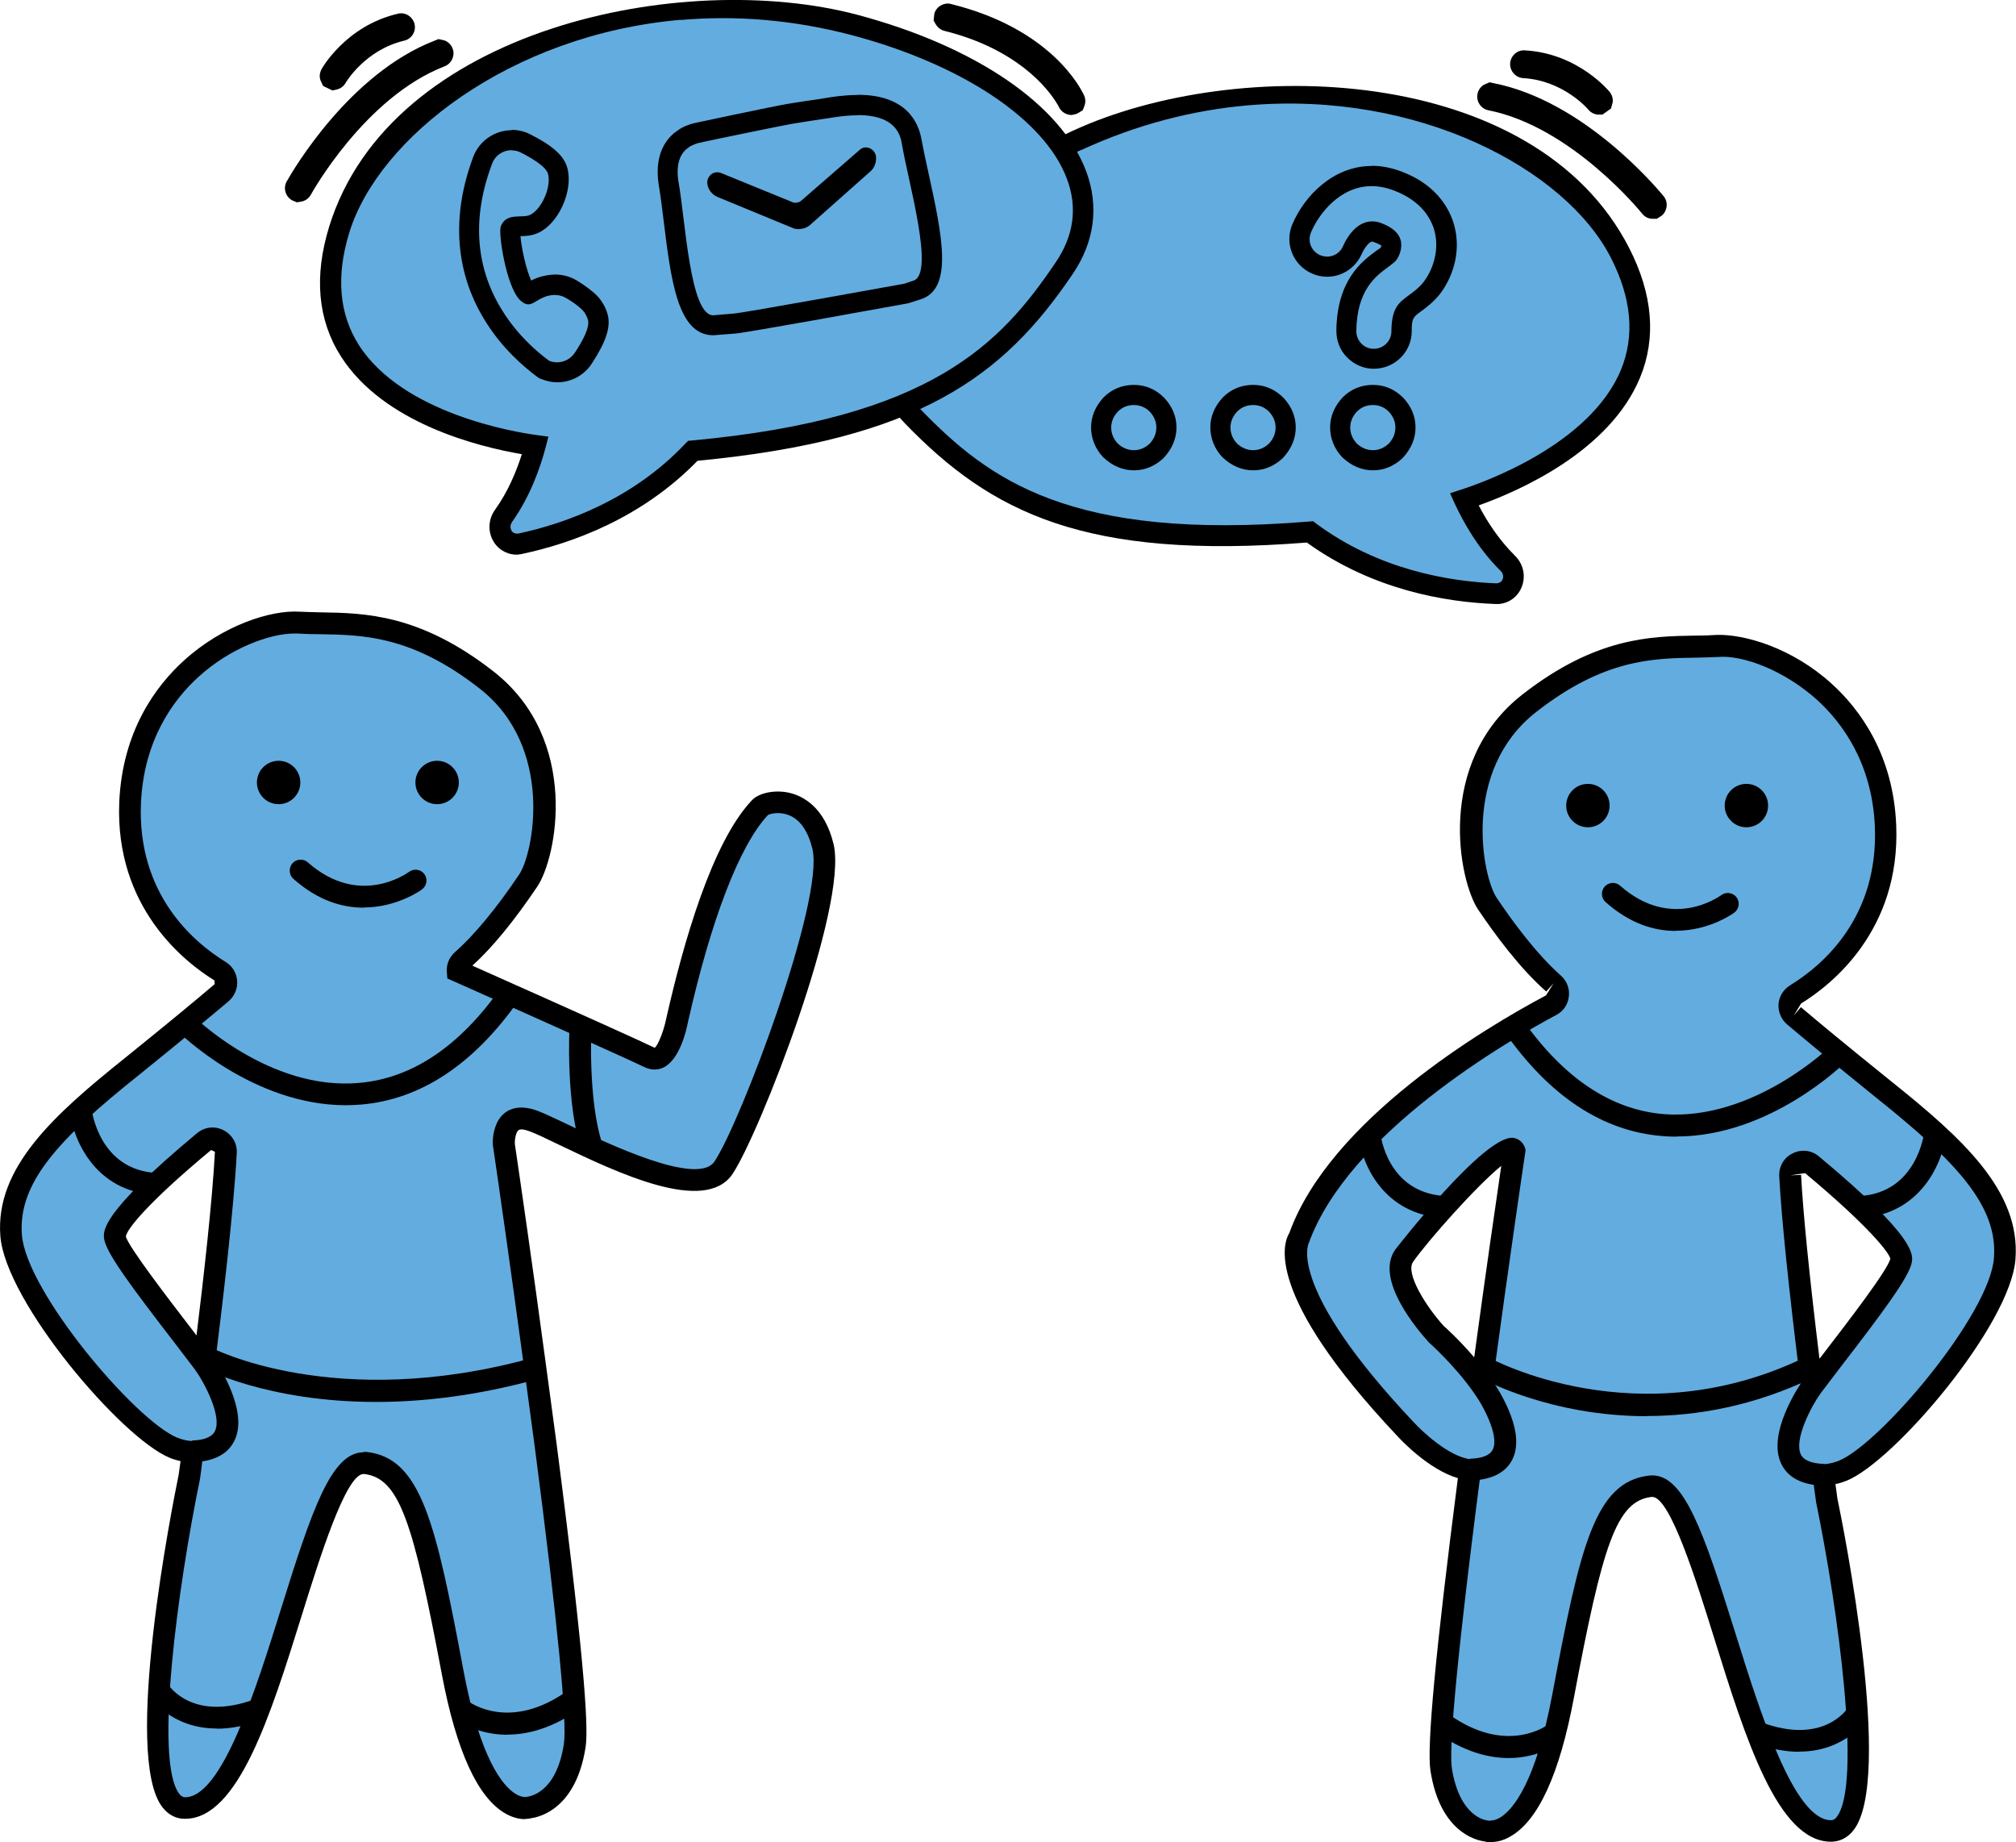 <?xml version="1.0" encoding="UTF-8"?>
<svg id="Layer_2" data-name="Layer 2" xmlns="http://www.w3.org/2000/svg" viewBox="0 0 116.13 106.11">
  <defs>
    <style>
      .cls-1 {
        fill: #010101;
      }

      .cls-1, .cls-2, .cls-3 {
        stroke-width: 0px;
      }

      .cls-2 {
        fill: #63acdf;
      }

      .cls-3 {
        fill: #000;
      }
    </style>
  </defs>
  <g id="Layer_1-2" data-name="Layer 1">
    <g>
      <g>
        <g>
          <g>
            <g>
              <path class="cls-2" d="M47.42,48.77c-.77-3.23-3.32-2.61-3.6-2.28-.29.34-2.57,2.37-4.81,12.29,0,0-.52,2.66-1.57,2.14-.98-.48-9.88-4.45-11.07-4.98-.02-.22.07-.46.26-.63,1.58-1.38,3.06-3.48,3.8-4.58.89-1.3,2.36-7.85-2.4-11.57-4.76-3.72-8-3.14-10.84-3.3-2.82-.15-9.36,2.88-9.68,10.36-.24,5.68,3.41,8.62,5.18,9.71.45.27.49.89.1,1.23-.91.77-2.58,2.17-5.17,4.25-4.24,3.39-7.23,6.23-6.97,9.73.27,3.51,6.69,11.13,9.33,12.22.42.16.8.24,1.11.24-.11.92-.19,1.47-.19,1.47,0,0-3.92,19-.27,19.05,4.83.07,7.07-20.23,10.42-19.86,2.57.29,3.37,3.26,5.03,12.09,1.65,8.76,4.43,7.75,4.43,7.75,0,0,2.06-.11,2.6-3.55.25-1.61-.64-9.37-1.66-17.25-.06-.46-.66-4.9-.66-4.9-.73-5.42-1.43-10.25-1.74-12.35-.06-.12-.09-1.63.96-1.63.21,0,.45.04.74.15,1.8.66,9.31,5.07,10.93,2.7,1.6-2.37,6.49-15.28,5.74-18.5ZM11.75,78.52c-1.93-2.54-4.95-6.31-5.13-7.23-.18-.97,3.21-3.94,5.13-5.53.52-.43,1.28-.04,1.26.62-.15,2.95-.74,8.03-1.26,12.15Z"/>
              <path class="cls-3" d="M30.24,104.78c-.29,0-.68-.07-1.12-.32-1.6-.91-2.83-3.6-3.66-7.98-1.65-8.77-2.44-11.35-4.49-11.58h-.03c-1.02,0-2.54,4.88-3.55,8.12-1.8,5.77-3.67,11.74-6.73,11.74h-.03c-.49,0-.93-.23-1.26-.65-2.34-2.92.58-17.5.92-19.16h0s.04-.29.11-.79c-.21-.05-.43-.11-.64-.2C6.98,82.81.31,74.97.02,71.19c-.3-3.94,3.09-6.98,7.2-10.27,2.58-2.08,4.25-3.47,5.15-4.24h0s-.02-.21-.02-.21c-1.73-1.07-5.73-4.2-5.48-10.27.18-4.1,2.12-6.7,3.72-8.15,2.27-2.06,5.02-2.91,6.63-2.82.41.02.83.03,1.26.04,2.54.04,5.71.1,9.93,3.39,5.05,3.93,3.66,10.78,2.53,12.42-1.32,1.96-2.57,3.49-3.73,4.54,6.37,2.84,9.9,4.43,10.5,4.73.17-.09.52-.94.67-1.69.99-4.38,2.63-10.1,4.9-12.53.4-.47,1.38-.66,2.21-.46.72.17,2.01.78,2.53,2.96h0c.84,3.6-4.3,16.74-5.83,19-1.59,2.33-6.64-.09-9.98-1.69-.73-.35-1.32-.64-1.68-.77-.34-.13-.59-.16-.69-.05-.16.19-.2.65-.18.79.32,2.16,1.02,6.99,1.75,12.41,0,0,.6,4.45.66,4.9,1.78,13.76,1.8,16.54,1.66,17.43-.55,3.52-2.63,4-3.1,4.07-.09.02-.22.05-.39.05ZM20.94,83.63c.06,0,.12,0,.18,0,3.15.35,3.99,4.12,5.58,12.6.96,5.11,2.27,6.62,2.96,7.07.4.26.66.2.66.2.2-.03,1.72-.21,2.16-3.04.2-1.27-.36-7.01-1.67-17.08-.06-.46-.66-4.9-.66-4.9-.73-5.41-1.42-10.22-1.73-12.33-.09-.41-.01-1.15.31-1.66.45-.71,1.27-.87,2.23-.51.38.14,1.01.44,1.79.81,2.22,1.06,7.41,3.55,8.4,2.12,1.49-2.2,6.34-15.03,5.65-18.01-.25-1.02-.7-1.68-1.34-1.94-.58-.24-1.13-.08-1.23-.01-1.64,1.77-3.27,6.01-4.61,11.96-.09.48-.48,2.12-1.39,2.57-.34.17-.71.16-1.07,0-.59-.29-4.16-1.9-10.62-4.78l-.77-.34-.03-.37c-.04-.43.14-.86.47-1.15,1.1-.97,2.38-2.51,3.69-4.46.83-1.2,2.06-7.34-2.27-10.72-3.89-3.04-6.7-3.09-9.18-3.13-.45,0-.88-.01-1.31-.04-.06,0-.12,0-.18,0-1.41,0-3.7.83-5.53,2.5-1.42,1.29-3.15,3.6-3.31,7.27-.22,5.21,2.97,7.97,4.88,9.15.38.23.62.62.66,1.07.04.44-.14.88-.48,1.18-.91.77-2.59,2.17-5.18,4.26-4.55,3.63-6.97,6.18-6.74,9.2.25,3.28,6.54,10.7,8.95,11.69.39.15.69.19.87.19h.71l-.08.7c-.11.94-.19,1.49-.19,1.49-1.25,6.05-2.67,16.3-1.18,18.15.13.16.23.17.32.18,2.14,0,4.1-6.28,5.53-10.86,1.78-5.71,2.9-9.01,4.75-9.01ZM12.18,80.13l-2.05-2.69c-2.46-3.19-3.96-5.19-4.12-6.03-.09-.48-.27-1.47,5.34-6.14.43-.36,1.01-.43,1.51-.18.5.25.8.75.78,1.3-.17,3.28-.86,9.05-1.26,12.21l-.19,1.53ZM12.16,66.24c-3.79,3.15-4.87,4.61-4.91,4.98.13.57,2.48,3.63,3.88,5.45l.19.25c.4-3.24.92-7.83,1.06-10.58l-.22-.1Z"/>
            </g>
            <g>
              <circle class="cls-3" cx="25.18" cy="45.07" r="1.25"/>
              <circle class="cls-3" cx="16.05" cy="45.07" r="1.25"/>
              <path class="cls-3" d="M20.94,52.28c-1.2,0-2.61-.39-4.04-1.66-.26-.23-.28-.63-.06-.89.23-.26.63-.29.89-.06,2.97,2.62,5.71.63,5.83.55.28-.21.68-.15.88.12.21.28.15.67-.12.88-.02.02-1.42,1.05-3.37,1.05Z"/>
            </g>
          </g>
          <g>
            <path class="cls-2" d="M11.75,78.52s3.46,4.94-.66,5.08"/>
            <path class="cls-3" d="M11.11,84.23l-.04-1.26c.71-.02,1.15-.21,1.31-.54.42-.85-.59-2.76-1.15-3.56l1.03-.72c.22.31,2.11,3.1,1.24,4.84-.39.78-1.19,1.19-2.39,1.23Z"/>
          </g>
        </g>
        <g>
          <path class="cls-2" d="M11.8,78.15s7.25,3.94,19.05.67"/>
          <path class="cls-3" d="M21.67,80.75c-6.29,0-9.96-1.94-10.17-2.05l.6-1.11c.07.04,7.19,3.77,18.58.62l.33,1.21c-3.54.98-6.68,1.33-9.34,1.33Z"/>
        </g>
        <g>
          <path class="cls-2" d="M33.43,59.09s-.24,4.34.67,7.04"/>
          <path class="cls-3" d="M33.51,66.33c-.93-2.78-.71-7.09-.7-7.27l1.26.07s-.22,4.25.64,6.8l-1.19.4Z"/>
        </g>
        <g>
          <path class="cls-2" d="M4.65,63.92s.45,4.06,4.34,4.27"/>
          <path class="cls-3" d="M8.95,68.82c-3.5-.18-4.76-3.24-4.93-4.83l1.25-.14c.02.14.45,3.54,3.75,3.71l-.06,1.26Z"/>
        </g>
        <g>
          <path class="cls-2" d="M9.15,97.37s1.63,2.63,5.77,1.08"/>
          <path class="cls-3" d="M12.49,99.56c-2.68,0-3.86-1.84-3.87-1.86l1.07-.67c.06.09,1.44,2.17,5.02.83l.44,1.18c-1.01.38-1.89.53-2.65.53Z"/>
        </g>
        <g>
          <path class="cls-2" d="M26.55,98.48s2.71,2.16,6.52-.58"/>
          <path class="cls-3" d="M29.23,99.92c-1.83,0-2.99-.89-3.07-.96l.78-.99c.1.07,2.42,1.81,5.77-.6l.74,1.02c-1.61,1.16-3.05,1.52-4.21,1.52Z"/>
        </g>
        <path class="cls-3" d="M19.93,63.66c-5.34,0-9.53-4.1-9.71-4.28l.88-.89s4.41,4.38,9.62,3.88c3.03-.27,5.76-2.11,8.12-5.46l1.03.72c-2.59,3.68-5.63,5.69-9.05,5.99-.3.02-.6.04-.9.04Z"/>
      </g>
      <g>
        <g>
          <g>
            <g>
              <path class="cls-2" d="M115.48,72.48c.27-3.51-2.72-6.34-6.97-9.74-2.58-2.08-4.26-3.48-5.17-4.25-.39-.34-.35-.96.1-1.23,1.77-1.09,5.42-4.02,5.18-9.71-.32-7.49-6.86-10.52-9.68-10.36-2.84.15-6.08-.42-10.84,3.3-4.76,3.72-3.3,10.27-2.4,11.57.74,1.1,2.22,3.2,3.8,4.58.39.35.34.99-.14,1.24-3.11,1.66-12.18,6.94-14.55,13.48,0,0-1.68,2.63,6.13,10.91,0,0,2.01,2.22,3.74,2.37-1.02,7.88-1.91,15.64-1.66,17.25.53,3.44,2.6,3.55,2.6,3.55,0,0,2.78,1.01,4.43-7.75,1.66-8.83,2.46-11.8,5.03-12.09,3.35-.37,5.59,19.93,10.42,19.85,3.65-.05-.27-19.05-.27-19.05,0,0-.08-.54-.2-1.47.32,0,.7-.07,1.12-.24,2.64-1.09,9.07-8.72,9.33-12.22ZM85.34,79.75c-1.15-1.61-2.63-2.92-2.63-2.92,0,0-2.82-3.09-1.83-4.5.99-1.42,6.01-7.14,6.36-6.05,0,0-.92,6.2-1.9,13.46ZM104.38,79.86c-.52-4.12-1.1-9.2-1.26-12.15-.03-.66.74-1.05,1.26-.61,1.91,1.59,5.31,4.57,5.13,5.53-.18.92-3.2,4.69-5.13,7.24Z"/>
              <path class="cls-3" d="M85.89,106.11c-.17,0-.31-.02-.39-.05-.47-.06-2.55-.54-3.1-4.07-.22-1.39.3-6.9,1.58-16.85-1.7-.5-3.31-2.23-3.51-2.45-7.74-8.21-6.52-11.16-6.2-11.67,2.34-6.47,11.12-11.74,14.79-13.69l.43-.69-.42.47c-1.51-1.32-2.96-3.29-3.91-4.7-1.12-1.63-2.5-8.48,2.54-12.41,4.23-3.3,7.4-3.35,9.94-3.39.43,0,.84-.01,1.25-.04,1.61-.05,4.35.75,6.62,2.81,1.6,1.45,3.55,4.05,3.72,8.15.25,6.07-3.75,9.21-5.48,10.27l-.42.69.41-.48c.9.77,2.58,2.16,5.16,4.24,4.11,3.29,7.5,6.33,7.2,10.27-.28,3.78-6.95,11.62-9.71,12.76-.23.09-.44.16-.66.2.07.52.11.82.11.82.34,1.62,3.26,16.21.92,19.13-.33.42-.77.64-1.26.65h-.03c-3.07,0-4.93-5.97-6.73-11.74-1.01-3.24-2.53-8.12-3.56-8.12h-.04c-2.04.23-2.83,2.81-4.48,11.58-.82,4.38-2.05,7.07-3.66,7.98-.44.26-.84.32-1.12.32ZM85.83,104.86s.27.03.63-.2c.69-.45,2-1.96,2.96-7.07,1.6-8.48,2.43-12.24,5.58-12.6.06,0,.12-.01.18-.01,1.85,0,2.97,3.3,4.76,9.01,1.43,4.58,3.39,10.85,5.53,10.85.08,0,.19-.01.32-.17,1.49-1.85.07-12.1-1.17-18.12,0-.03-.09-.58-.2-1.52l-.09-.7h.71c.26,0,.57-.07.88-.19,2.4-.99,8.69-8.41,8.94-11.68h0c.23-3.02-2.19-5.56-6.74-9.2-2.59-2.09-4.27-3.49-5.18-4.26-.34-.29-.52-.73-.49-1.18.04-.44.29-.84.67-1.07,1.91-1.17,5.09-3.93,4.88-9.14-.16-3.67-1.89-5.98-3.31-7.28-1.91-1.73-4.31-2.61-5.71-2.49-.42.02-.85.03-1.3.04-2.48.04-5.29.08-9.19,3.13-4.33,3.38-3.09,9.52-2.27,10.71.91,1.36,2.29,3.23,3.69,4.47.35.31.52.76.46,1.22-.05.45-.32.84-.72,1.05-2.76,1.47-11.95,6.77-14.26,13.14-.06.12-1.16,2.67,6,10.27.52.58,2.12,2.07,3.34,2.18l.65.06-.08.65c-1.62,12.52-1.8,16.19-1.67,17.07.44,2.83,1.96,3.01,2.02,3.02l.17.03h0ZM103.94,81.47l-.19-1.53c-.71-5.68-1.13-9.78-1.26-12.2-.02-.56.27-1.07.78-1.31.5-.25,1.09-.18,1.51.18,5.62,4.68,5.43,5.66,5.34,6.13-.17.84-1.66,2.84-4.11,6.02l-2.07,2.72ZM103.75,67.68c.11,2.13.47,5.77,1.06,10.58l.21-.27c1.4-1.82,3.74-4.86,3.87-5.49-.05-.31-1.13-1.77-4.91-4.93l-.85.13.63-.03ZM85.75,81.41l-.92-1.29c-1.09-1.53-2.52-2.8-2.53-2.81-.57-.63-3.15-3.6-1.93-5.33.05-.07,5.17-6.67,6.81-6.44.31.05.56.26.66.56l.04.14-.02.14s-.92,6.19-1.9,13.45l-.21,1.58ZM86.47,67.16c-1.39,1.12-4.2,4.28-5.07,5.52-.46.65.74,2.57,1.78,3.71.01,0,.84.74,1.74,1.79.67-4.93,1.29-9.19,1.56-11.03Z"/>
            </g>
            <g>
              <circle class="cls-3" cx="100.6" cy="46.4" r="1.25"/>
              <circle class="cls-3" cx="91.47" cy="46.4" r="1.25"/>
              <path class="cls-3" d="M96.53,53.62c-1.2,0-2.61-.39-4.04-1.66-.26-.23-.28-.63-.06-.89.23-.26.63-.29.89-.06,2.97,2.62,5.71.63,5.83.55.28-.21.67-.15.88.12.21.28.15.67-.12.88-.02.02-1.42,1.05-3.37,1.05Z"/>
            </g>
          </g>
          <g>
            <path class="cls-2" d="M85.34,79.75s3.46,4.75-.66,4.9"/>
            <path class="cls-3" d="M84.71,85.28l-.04-1.26c.72-.02,1.16-.2,1.32-.53.4-.81-.61-2.62-1.15-3.38l1.02-.74c.22.3,2.1,2.96,1.27,4.67-.38.78-1.19,1.19-2.41,1.24Z"/>
          </g>
          <g>
            <path class="cls-2" d="M104.38,79.86s-3.46,4.94.66,5.08"/>
            <path class="cls-3" d="M105.01,85.57c-1.2-.04-2.01-.46-2.39-1.23-.87-1.74,1.02-4.53,1.24-4.84l1.03.72c-.56.8-1.57,2.71-1.15,3.56.16.33.61.51,1.31.54l-.04,1.26Z"/>
          </g>
        </g>
        <g>
          <path class="cls-2" d="M85.47,78.76s8.68,4.89,18.77,0"/>
          <path class="cls-3" d="M94.86,81.57c-5.57,0-9.46-2.13-9.7-2.27l.62-1.1c.09.05,8.54,4.66,18.19-.02l.55,1.13c-3.49,1.69-6.79,2.25-9.65,2.25Z"/>
        </g>
        <g>
          <path class="cls-2" d="M106.98,98.7s-1.63,2.63-5.77,1.08"/>
          <path class="cls-3" d="M103.64,100.9c-.76,0-1.64-.15-2.65-.53l.44-1.18c3.57,1.35,4.96-.73,5.02-.83l1.07.67s-1.19,1.86-3.87,1.86Z"/>
        </g>
        <g>
          <path class="cls-2" d="M89.58,99.81s-2.71,2.16-6.52-.58"/>
          <path class="cls-3" d="M86.9,101.26c-1.16,0-2.6-.36-4.21-1.52l.74-1.02c3.38,2.44,5.74.62,5.76.6l.78.98c-.08.06-1.23.96-3.07.96Z"/>
        </g>
        <g>
          <path class="cls-2" d="M78.89,65.39s.43,3.93,4.32,4.14"/>
          <path class="cls-3" d="M83.18,70.15c-3.5-.18-4.75-3.15-4.91-4.7l1.25-.14c.02.14.43,3.4,3.73,3.58l-.06,1.26Z"/>
        </g>
        <g>
          <path class="cls-2" d="M111.47,65.26s-.45,4.06-4.34,4.27"/>
          <path class="cls-3" d="M107.16,70.15l-.06-1.26c3.3-.17,3.73-3.56,3.75-3.71l1.25.14c-.17,1.59-1.43,4.64-4.93,4.83Z"/>
        </g>
        <path class="cls-3" d="M96.57,65.47c-.29,0-.58-.01-.87-.04-3.41-.29-6.44-2.3-9.01-5.96l1.03-.72c2.35,3.34,5.07,5.16,8.09,5.42,5.21.42,9.66-3.93,9.7-3.97l.89.89c-.19.19-4.43,4.37-9.82,4.37Z"/>
      </g>
      <g>
        <g>
          <path class="cls-2" d="M84.35,28.76c.38.82,1.18,2.38,2.5,3.68.67.66.25,1.79-.69,1.75-2.77-.1-6.97-.78-10.7-3.55-13.36,1.1-18.38-2.01-22.87-6.65-4.54-4.68.17-11.6,9.45-15.9,9.3-4.3,26.06-3.73,31.28,6.48,4.78,9.32-6.9,13.53-8.97,14.2Z"/>
          <path class="cls-3" d="M86.14,34.79c-2.88-.11-7.07-.81-10.86-3.54-12.81,1.01-18.19-1.74-23.13-6.84-1.57-1.62-2.2-3.59-1.8-5.71.74-4.02,5.02-8.19,11.43-11.16,9.43-4.36,26.62-3.9,32.07,6.75,1.36,2.66,1.57,5.18.62,7.47-1.76,4.24-6.94,6.51-9.29,7.35.46.89,1.15,1.97,2.09,2.9.5.49.64,1.21.37,1.84-.23.54-.72.89-1.3.94-.07,0-.14,0-.21,0ZM62.29,8.63c-5.97,2.76-10.09,6.71-10.76,10.29-.32,1.74.18,3.3,1.49,4.65,3.93,4.05,8.6,7.6,22.39,6.47l.23-.02.18.14c3.58,2.65,7.62,3.33,10.37,3.44.23-.01.33-.14.36-.22.06-.13.06-.34-.11-.5-1.29-1.27-2.14-2.8-2.63-3.85l-.28-.62.64-.21c1.22-.39,7.4-2.56,9.2-6.89.81-1.96.62-4.13-.58-6.47-2.6-5.09-11.08-9.63-20.93-8.77-3.1.27-6.34,1.08-9.57,2.57Z"/>
        </g>
        <g>
          <path class="cls-2" d="M95.22,12s.08-.02.11-.04c.09-.07.1-.19.03-.28-.04-.05-4.26-5.29-9.45-6.31-.1-.03-.21.05-.23.16-.02.11.05.21.16.23,5.04.99,9.17,6.11,9.21,6.17.04.05.1.08.17.07Z"/>
          <path class="cls-3" d="M95.44,12.6l.27-.17c.34-.27.4-.78.13-1.12-.47-.57-4.63-5.5-9.8-6.52l-.23-.05-.33.14c-.19.12-.33.31-.37.53-.04.21,0,.42.12.6.12.18.3.3.5.34,4.82.95,8.82,5.9,8.86,5.95.16.21.41.32.67.3h.19Z"/>
        </g>
        <g>
          <path class="cls-2" d="M92.1,5.99s.09-.01.13-.04c.08-.07.1-.19.03-.28-.07-.08-1.68-2.02-4.46-2.17h0c-.11,0-.2.08-.2.19,0,.11.08.2.19.21,2.61.14,4.16,2.01,4.18,2.03.04.05.09.07.15.07Z"/>
          <path class="cls-3" d="M92.08,6.6c-.23,0-.45-.12-.59-.29-.01-.02-1.43-1.68-3.75-1.81-.43-.03-.77-.4-.75-.85.03-.43.4-.78.84-.75,3.1.17,4.88,2.38,4.89,2.39.14.17.2.38.18.59l-.1.37-.49.35h-.24ZM91.79,6.05h0s0,0,0,0ZM92.42,5.55s0,0,0,0c0,0,0,0,0,0Z"/>
        </g>
        <g>
          <path class="cls-2" d="M50.51,14.77c.08,0,.16-.06.18-.15,0-.04.96-3.59,6.07-5.85.1-.04.15-.16.1-.26-.04-.1-.16-.14-.26-.1-5.3,2.35-6.25,5.96-6.29,6.11-.03.11.04.21.14.24.02,0,.04,0,.06,0Z"/>
          <path class="cls-3" d="M50.57,15.37c.33-.03.62-.27.7-.6,0-.03.95-3.33,5.73-5.44.2-.09.35-.25.43-.45l.09-.24-.11-.37c-.07-.17-.23-.32-.42-.4-.2-.08-.42-.08-.62,0-5.46,2.41-6.53,6.1-6.64,6.52-.05.21-.02.43.09.61l.13.21.36.14c.05.01.12.01.25.02Z"/>
        </g>
      </g>
      <g>
        <path class="cls-2" d="M80.38,24.62c0,.36-.14.67-.38.93-.26.24-.56.38-.91.38-.36,0-.67-.14-.93-.38-.24-.26-.38-.56-.38-.93,0-.34.14-.65.38-.91.26-.26.56-.38.93-.38.34,0,.65.12.91.38.24.26.38.56.38.91Z"/>
        <path class="cls-3" d="M79.09,23.33c.34,0,.65.12.91.38.24.26.38.56.38.91,0,.36-.14.67-.38.93-.26.24-.56.38-.91.38-.36,0-.67-.14-.93-.38-.24-.26-.38-.56-.38-.93,0-.34.14-.65.38-.91.26-.26.56-.38.93-.38M79.09,22.17c-.68,0-1.27.24-1.75.72-.48.52-.72,1.11-.72,1.73s.24,1.23.69,1.71c.55.52,1.15.76,1.78.76s1.2-.24,1.69-.69c.52-.55.76-1.15.76-1.78s-.24-1.2-.69-1.69c-.5-.51-1.1-.76-1.76-.76h0Z"/>
      </g>
      <g>
        <path class="cls-2" d="M73.48,24.62c0,.36-.14.67-.38.93-.26.24-.56.38-.91.38-.36,0-.67-.14-.93-.38-.24-.26-.38-.56-.38-.93,0-.34.14-.65.38-.91.26-.26.56-.38.93-.38.34,0,.65.12.91.38.24.26.38.56.38.91Z"/>
        <path class="cls-3" d="M72.19,23.33c.34,0,.65.12.91.38.24.26.38.56.38.91,0,.36-.14.67-.38.93-.26.24-.56.38-.91.38-.36,0-.67-.14-.93-.38-.24-.26-.38-.56-.38-.93,0-.34.14-.65.38-.91.26-.26.56-.38.93-.38M72.19,22.17c-.68,0-1.27.24-1.75.72-.48.52-.72,1.11-.72,1.73s.24,1.23.69,1.71c.55.52,1.15.76,1.78.76s1.2-.24,1.69-.69c.52-.55.76-1.15.76-1.78s-.24-1.2-.69-1.69c-.5-.51-1.1-.76-1.76-.76h0Z"/>
      </g>
      <g>
        <path class="cls-2" d="M66.61,24.62c0,.36-.14.67-.38.93-.26.24-.56.38-.91.38-.36,0-.67-.14-.93-.38-.24-.26-.38-.56-.38-.93,0-.34.14-.65.38-.91.26-.26.56-.38.93-.38.34,0,.65.12.91.38.24.26.38.56.38.91Z"/>
        <path class="cls-3" d="M65.32,23.33c.34,0,.65.12.91.38.24.26.38.56.38.91,0,.36-.14.67-.38.93-.26.24-.56.38-.91.38-.36,0-.67-.14-.93-.38-.24-.26-.38-.56-.38-.93,0-.34.14-.65.38-.91.26-.26.56-.38.93-.38M65.32,22.17c-.68,0-1.27.24-1.75.72-.48.52-.72,1.11-.72,1.73s.24,1.23.69,1.71c.55.52,1.15.76,1.78.76s1.2-.24,1.69-.69c.52-.55.76-1.15.76-1.78s-.24-1.2-.69-1.69c-.5-.51-1.1-.76-1.76-.76h0Z"/>
      </g>
      <g>
        <path class="cls-2" d="M79.13,20.09h-.01c-.56,0-1-.46-1-1.02.03-2.36,1.11-3.16,1.82-3.68.19-.14.36-.27.46-.38.18-.22.4-.72.27-1.19-.11-.4-.47-.72-1.09-.96-1.35-.53-2.09,1-2.23,1.31-.22.51-.8.75-1.32.53-.51-.22-.75-.8-.53-1.32.53-1.27,2.22-3.4,4.81-2.4,1.55.6,2.11,1.59,2.31,2.31.32,1.19-.15,2.35-.64,2.97-.26.33-.57.55-.84.75-.57.42-.99.72-1,2.08,0,.55-.46,1-1.01,1Z"/>
        <path class="cls-3" d="M79.01,10.72c.41,0,.84.08,1.31.26,1.55.6,2.11,1.59,2.31,2.31.32,1.19-.15,2.35-.64,2.97-.26.33-.57.55-.84.75-.57.42-.99.72-1,2.08,0,.55-.46,1-1.01,1h-.01c-.56,0-1-.46-1-1.02.03-2.36,1.11-3.16,1.82-3.68.19-.14.36-.27.46-.38.18-.22.4-.72.27-1.19-.11-.4-.47-.72-1.09-.96-.2-.08-.38-.11-.55-.11-1,0-1.56,1.15-1.67,1.42-.16.38-.53.61-.92.61-.13,0-.27-.03-.4-.08-.51-.22-.75-.8-.53-1.32.44-1.04,1.65-2.66,3.5-2.66M79.01,9.56h0c-2.18,0-3.86,1.69-4.57,3.37-.46,1.1.06,2.37,1.15,2.83.27.12.56.18.86.18.86,0,1.64-.52,1.99-1.31.16-.37.45-.72.61-.72.44.15.54.25.54.26,0,0,0,0,0,0-.02,0-.05.08-.08.12-.02.02-.11.07-.21.14-.82.6-2.29,1.68-2.32,4.62,0,.58.21,1.13.62,1.54.41.41.95.65,1.53.65,1.21,0,2.18-.96,2.19-2.14,0-.77.08-.83.53-1.16.3-.22.7-.52,1.06-.96.7-.88,1.3-2.39.86-4-.22-.8-.89-2.28-3.01-3.09-.58-.22-1.16-.34-1.73-.34h0ZM79.58,14.17s0,0,0,0c0,0,0,0,0,0h0Z"/>
      </g>
      <g>
        <g>
          <path class="cls-2" d="M30.83,25.66c-.23.87-.76,2.55-1.83,4.05-.55.76.07,1.8.98,1.6,2.71-.58,6.73-1.98,9.93-5.35,13.35-1.23,17.75-5.16,21.38-10.5,3.66-5.39-2.17-11.4-12.06-14.03-9.9-2.63-26.31.83-29.69,11.79-3.1,10.01,9.13,12.14,11.29,12.43Z"/>
          <path class="cls-3" d="M29.9,31.94c-.58.05-1.12-.21-1.44-.7-.37-.57-.35-1.31.05-1.87.77-1.07,1.25-2.26,1.55-3.21-2.46-.42-7.95-1.76-10.42-5.63-1.34-2.1-1.56-4.61-.68-7.47C22.49,1.62,39.34-1.81,49.38.85c6.83,1.82,11.76,5.19,13.19,9.02.75,2.02.48,4.07-.79,5.93-3.98,5.88-8.81,9.52-21.6,10.74-3.25,3.34-7.27,4.76-10.08,5.36-.07.02-.14.03-.21.03ZM39.21,1.14c-9.84.86-17.41,6.8-19.09,12.26-.77,2.5-.59,4.68.55,6.47,2.52,3.95,8.98,5.02,10.25,5.19l.67.09-.17.66c-.3,1.12-.87,2.77-1.92,4.25-.14.2-.1.39-.03.52.05.07.16.18.4.15,2.69-.58,6.55-1.94,9.61-5.18l.16-.16.23-.02c13.78-1.27,17.77-5.57,20.93-10.24,1.06-1.55,1.28-3.18.66-4.83-1.27-3.41-6.02-6.58-12.37-8.27-3.44-.91-6.77-1.15-9.87-.88Z"/>
        </g>
        <g>
          <path class="cls-2" d="M17.23,11.03s-.08,0-.12-.02c-.1-.05-.13-.17-.08-.27.03-.06,3.28-5.94,8.21-7.85.09-.04.21.01.25.11.04.1-.01.21-.11.25-4.79,1.85-7.98,7.61-8.01,7.67-.03.06-.09.1-.15.1Z"/>
          <path class="cls-3" d="M17.12,11.66l-.29-.12c-.38-.21-.53-.69-.32-1.08.36-.64,3.61-6.22,8.53-8.12l.22-.09.35.08c.21.08.38.25.46.46.08.2.07.41-.02.61-.08.19-.24.34-.44.42-4.59,1.77-7.67,7.33-7.7,7.39-.13.23-.35.38-.6.41l-.19.03Z"/>
        </g>
        <g>
          <path class="cls-2" d="M19.26,4.57s-.09,0-.13-.02c-.1-.05-.13-.17-.08-.27.05-.09,1.3-2.28,4.02-2.91h0c.1-.02.21.04.23.15.02.11-.04.21-.15.24-2.54.59-3.75,2.7-3.76,2.72-.03.05-.08.08-.13.1Z"/>
          <path class="cls-3" d="M19.15,5.21l-.54-.26-.16-.35c-.06-.21-.03-.42.07-.61,0-.01,1.38-2.5,4.4-3.2.43-.11.85.17.96.59.1.44-.17.86-.59.96-2.26.53-3.37,2.41-3.38,2.43-.11.2-.3.34-.53.39l-.23.05ZM19.58,4.57h0,0ZM18.87,4.18s0,0,0,0c0,0,0,0,0,0Z"/>
        </g>
        <g>
          <path class="cls-2" d="M61.74,6.02c-.08,0-.17-.04-.2-.11-.01-.03-1.56-3.37-6.99-4.71-.11-.03-.17-.13-.14-.24.03-.11.14-.17.24-.14,5.63,1.39,7.19,4.79,7.25,4.93.04.1,0,.22-.1.26-.02,0-.04.01-.06.02Z"/>
          <path class="cls-3" d="M61.79,6.62c-.33.03-.66-.16-.8-.47-.01-.02-1.51-3.11-6.58-4.37-.21-.05-.39-.19-.5-.37l-.13-.22.04-.39c.04-.18.17-.36.35-.47.18-.11.4-.16.61-.1,5.79,1.43,7.49,4.88,7.67,5.27.09.2.09.42.01.62l-.09.23-.33.2c-.05.02-.12.03-.25.06Z"/>
        </g>
      </g>
      <g>
        <path class="cls-2" d="M33.13,20.32c-.33.5-.96.68-1.48.46h0c-.73-.54-1.81-1.48-2.67-2.85-1.24-1.96-2.02-4.78-.61-8.51.25-.66,1.02-.96,1.65-.64.69.35,1.45.82,1.56,1.23.2.78-.39,2.06-1.04,2.36-.45.21-1.36-.16-1.68.65-.16.4.31,3.45,1.09,4.24.03.03.06.06.09.08.63.54.84-.31,1.88-.36.26-.01.52.06.75.2s.53.33.81.58c.08.07.15.15.21.23.09.14.16.29.2.43.12.42-.32,1.23-.76,1.89Z"/>
        <path class="cls-3" d="M29.47,8.66c.18,0,.36.04.54.13.69.35,1.45.82,1.56,1.23.2.78-.39,2.06-1.04,2.36-.45.21-1.36-.16-1.68.65-.16.4.31,3.45,1.09,4.24.03.03.06.06.09.08.15.13.28.18.4.18.38,0,.69-.5,1.48-.54.02,0,.04,0,.06,0,.24,0,.48.07.68.2.22.13.53.33.81.58.08.07.15.15.21.23.09.14.16.29.2.43.12.42-.32,1.23-.76,1.89-.24.36-.63.55-1.02.55-.16,0-.31-.03-.46-.09h0c-.73-.54-1.81-1.48-2.67-2.85-1.24-1.96-2.02-4.78-.61-8.51.18-.48.64-.77,1.11-.77M29.47,7.5c-.97,0-1.85.61-2.2,1.51-1.64,4.36-.52,7.59.72,9.54.94,1.5,2.13,2.54,2.96,3.16l.07.05.08.04c.39.16.69.22,1,.22.8,0,1.55-.4,1.99-1.08.82-1.25,1.11-2.12.91-2.84-.07-.26-.19-.52-.36-.76-.11-.17-.26-.33-.43-.48-.34-.29-.7-.53-.96-.69-.39-.24-.84-.36-1.29-.36-.63.03-1.06.19-1.36.35-.29-.62-.56-1.86-.62-2.56,0,0,.01,0,.02,0,.29,0,.64-.02,1.01-.19,1.16-.53,2.01-2.4,1.68-3.7-.18-.72-.83-1.31-2.16-1.98-.33-.17-.7-.25-1.06-.25h0Z"/>
      </g>
      <g>
        <path class="cls-2" d="M51.94,8.21c-.4-2.29-3.81-1.46-4.64-1.36-.5.07-1.13.17-1.72.27-.07,0-5.07,1.03-5.3,1.09-.1,0-.56.2-.6.26-.43.27-.76.86-.6,1.95.4,2.22.66,7.78,2.02,7.72l1.16-.1c.36,0,9.84-1.72,9.84-1.72.2-.07.4-.13.5-.17,1.29-.36-.3-5.73-.66-7.95ZM50.02,9.77l-3.48,3.08c-.23.2-.56.23-.83.13l-4.34-1.79c-.23-.1-.43-.33-.46-.6-.07-.33.26-.6.56-.46l4.04,1.66c.27.13.6.07.8-.13l3.28-2.85c.07-.07.17-.13.26-.13.2,0,.4.13.43.36.03.26-.07.56-.26.73Z"/>
        <path class="cls-3" d="M49.41,6.63c1.13,0,2.31.3,2.53,1.59.36,2.22,1.95,7.59.66,7.95-.1.03-.3.1-.5.17,0,0-9.47,1.72-9.84,1.72l-1.16.1s-.02,0-.02,0c-1.34,0-1.6-5.51-2-7.72-.17-1.09.17-1.69.6-1.95.03-.07.5-.26.6-.26.23-.07,5.23-1.09,5.3-1.09.6-.1,1.23-.2,1.72-.27.36-.04,1.22-.23,2.11-.23M45.81,11.86c-.1,0-.2-.02-.3-.07l-4.04-1.66c-.05-.02-.11-.03-.16-.03-.24,0-.46.23-.4.5.03.27.23.5.46.6l4.34,1.79c.1.04.2.05.3.05.19,0,.38-.06.52-.19l3.48-3.08c.2-.17.3-.46.26-.73-.03-.23-.23-.36-.43-.36-.1,0-.2.07-.26.13l-3.28,2.85c-.13.13-.31.2-.5.2M49.41,5.47c-.76,0-1.47.11-1.94.19l-.3.05c-.52.07-1.17.17-1.78.27h0c-1,.17-5.39,1.11-5.43,1.12h0c-.27.07-.64.2-.93.42-.46.3-1.38,1.16-1.09,3.09.09.53.18,1.21.27,1.95.44,3.62.83,6.75,2.88,6.75l1.28-.1s0,0,0,0c.07,0,.81-.08,9.94-1.74l.66-.21c1.99-.56,1.3-3.71.5-7.36-.16-.72-.3-1.38-.39-1.88-.17-.96-.86-2.56-3.67-2.56h0Z"/>
      </g>
      <path class="cls-2" d="M49.86,8.68c-.1,0-.2.07-.26.13l-3.28,2.85c-.2.2-.53.27-.8.13l-4.04-1.66c-.3-.13-.63.13-.56.46.03.27.23.5.46.6l4.34,1.79c.27.1.6.07.83-.13l3.48-3.08c.2-.17.3-.46.26-.73-.03-.23-.23-.36-.43-.36Z"/>
      <g>
        <path class="cls-1" d="M50.29,9.04c.03.26-.07.56-.26.73l-3.48,3.08c-.23.2-.56.23-.83.13l-4.34-1.79c-.23-.1-.43-.33-.46-.6-.07-.33.26-.6.56-.46l4.04,1.66c.27.13.6.07.8-.13l3.28-2.85c.07-.07.17-.13.26-.13.2,0,.4.13.43.36Z"/>
        <path class="cls-3" d="M46.02,13.2c-.12,0-.25-.02-.36-.07l-4.34-1.79c-.3-.13-.53-.42-.57-.73-.04-.2.04-.42.21-.56.16-.14.39-.16.59-.08l4.04,1.65c.2.11.46.06.61-.1l3.29-2.86c.06-.06.2-.17.37-.17.3,0,.55.21.6.51h0c.04.33-.09.69-.33.88l-3.47,3.08c-.17.15-.4.23-.63.23ZM41.31,10.27c-.05,0-.1.02-.15.05-.08.06-.11.15-.09.25.03.2.18.39.37.48l4.34,1.79c.22.08.49.05.66-.1l3.48-3.08c.15-.13.24-.36.21-.58-.02-.15-.16-.22-.27-.22-.04,0-.1.04-.15.08l-3.29,2.86c-.24.25-.66.32-.98.16l-4.03-1.65s-.07-.02-.1-.02Z"/>
      </g>
    </g>
  </g>
</svg>